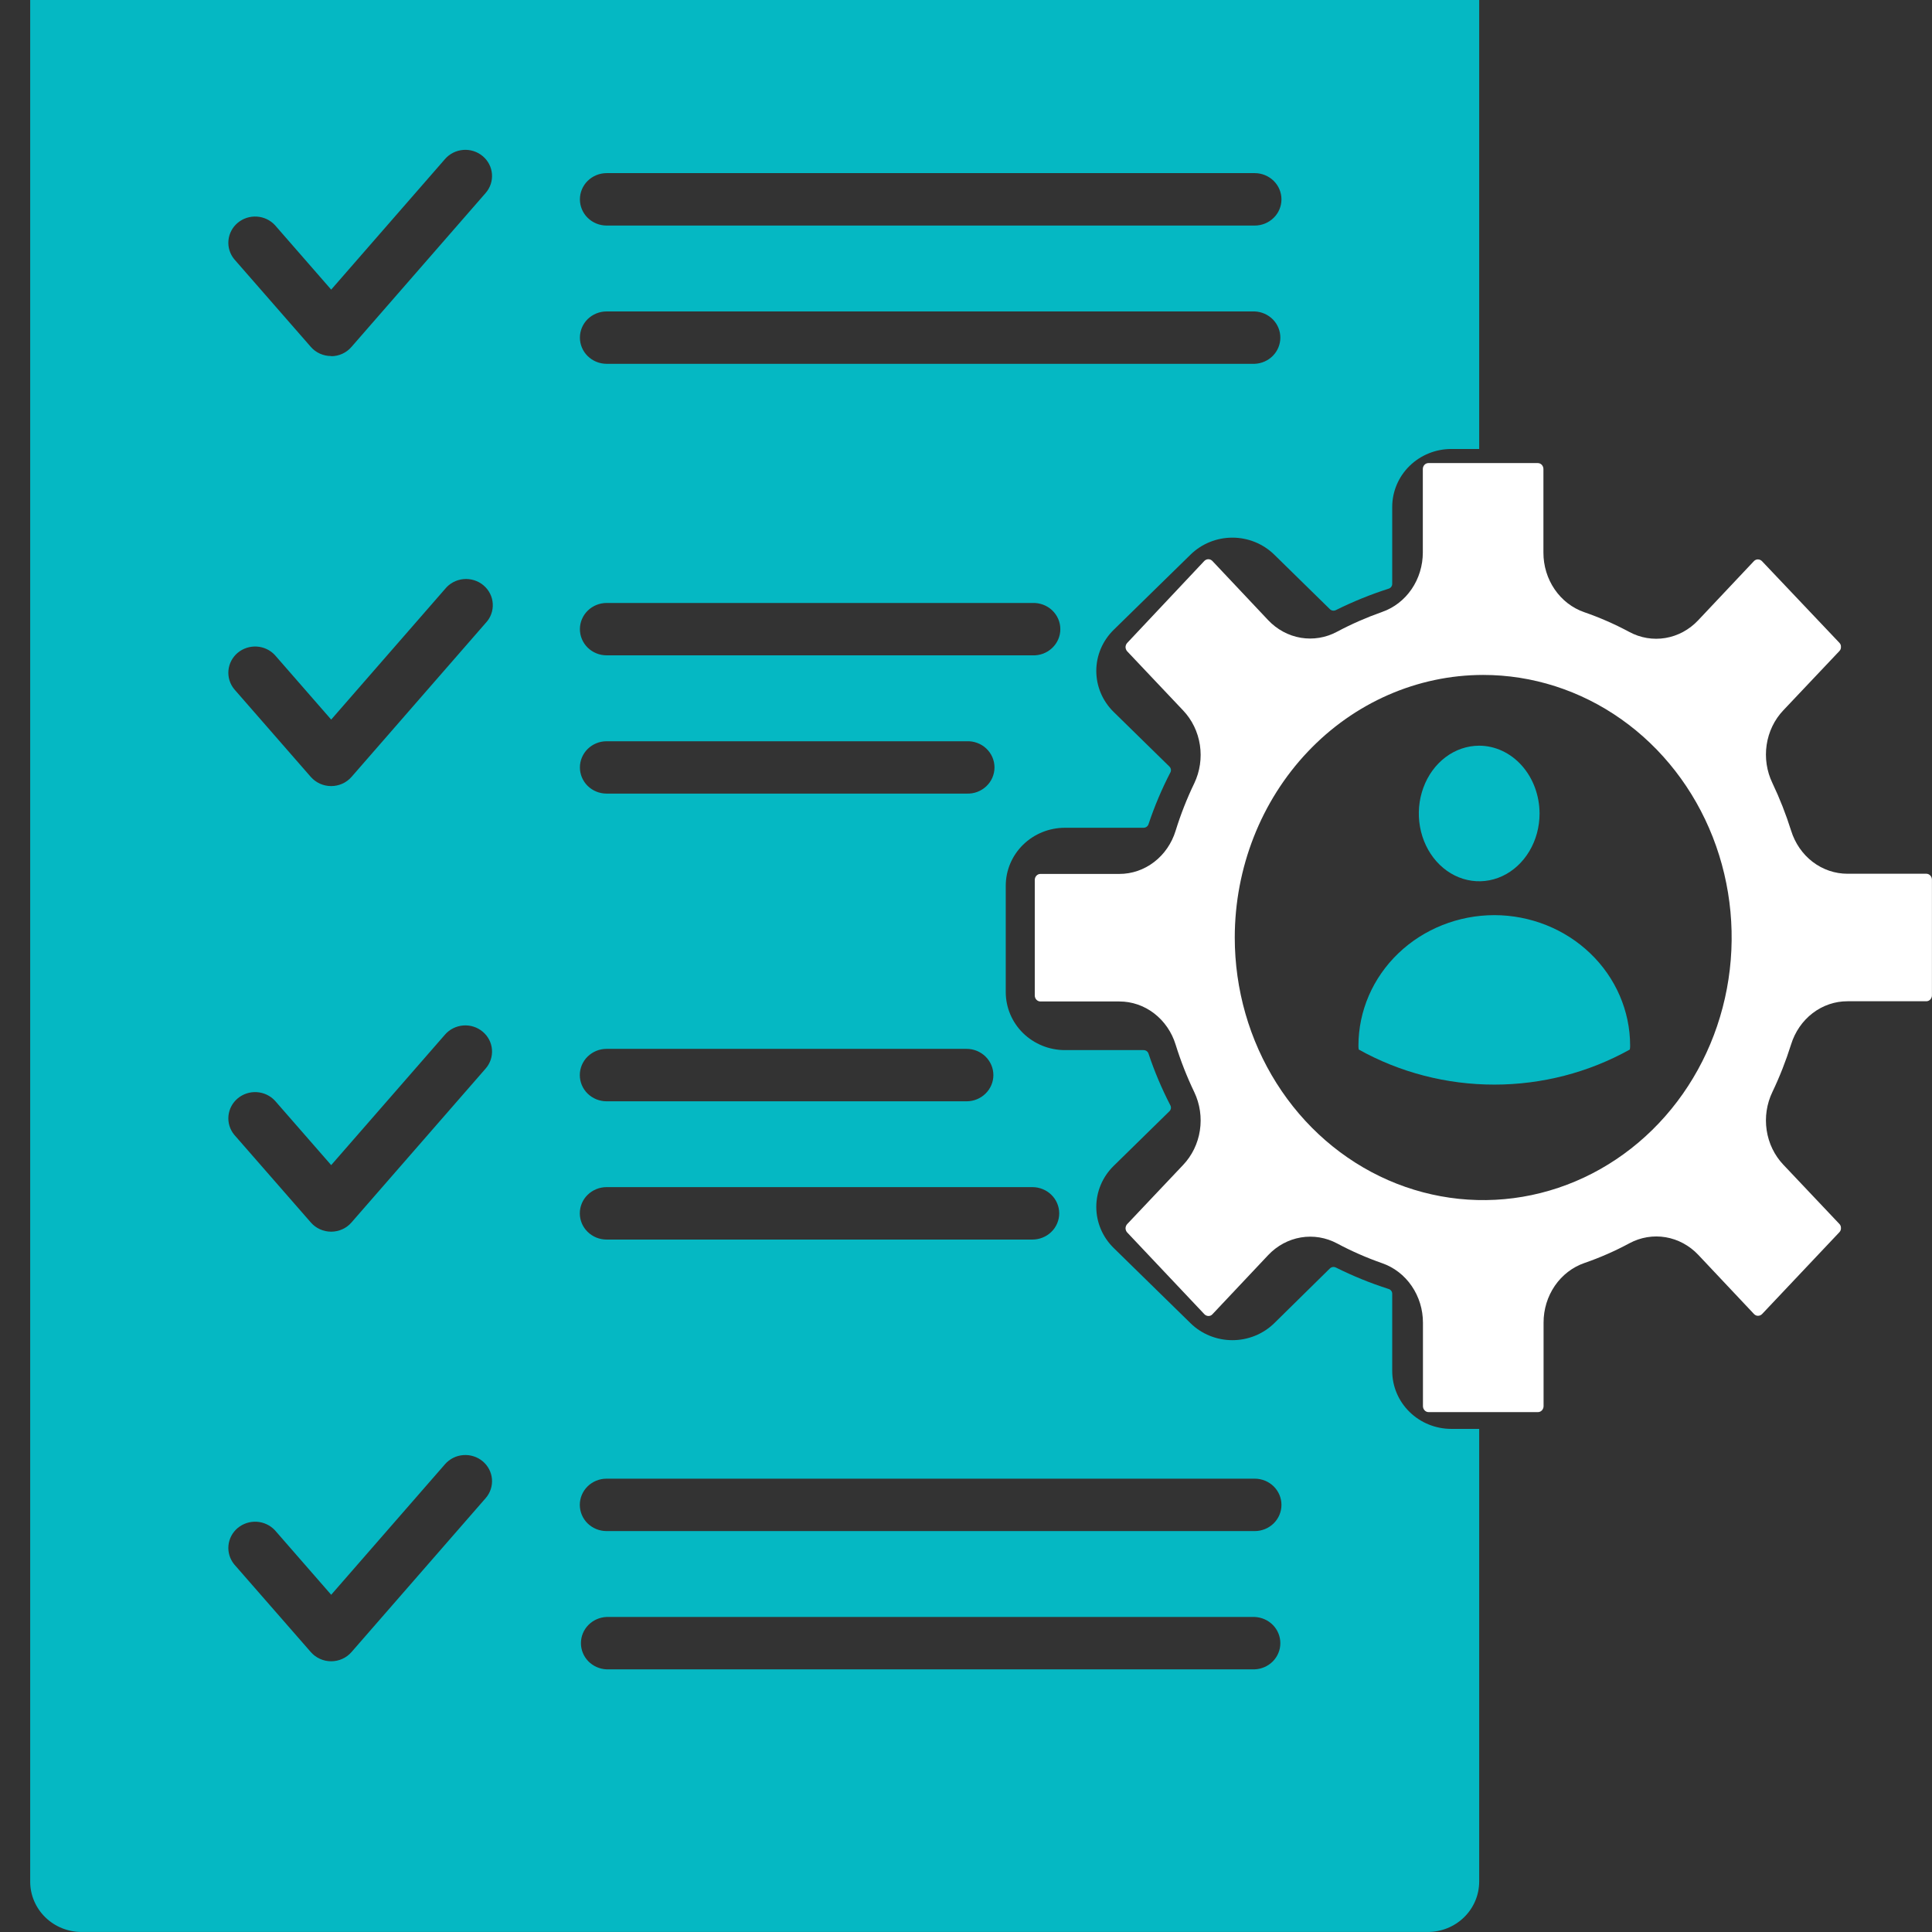 <svg width="64" height="64" viewBox="0 0 64 64" fill="none" xmlns="http://www.w3.org/2000/svg">
<rect x="0" y="0" width="64" height="64" fill="#333333" stroke="none"/>
<g clip-path="url(#clip0_49_2132)">
<path fill-rule="evenodd" clip-rule="evenodd" d="M1 -0.578V62.333C1 62.774 1.18 63.198 1.498 63.51C1.817 63.823 2.249 63.999 2.7 63.999H47.294C47.746 64 48.179 63.825 48.499 63.512C48.819 63.2 48.999 62.775 49 62.333V47.334H48.077C47.558 47.334 47.06 47.132 46.693 46.772C46.326 46.413 46.12 45.926 46.119 45.417V42.869C46.121 42.83 46.111 42.792 46.087 42.76C46.064 42.729 46.031 42.707 45.993 42.697C45.398 42.506 44.82 42.271 44.262 41.993C44.228 41.974 44.188 41.966 44.148 41.972C44.109 41.978 44.074 41.997 44.047 42.026L42.209 43.835C41.841 44.194 41.343 44.395 40.824 44.395C40.305 44.395 39.807 44.194 39.44 43.835L36.888 41.337C36.522 40.977 36.316 40.489 36.316 39.981C36.316 39.473 36.522 38.985 36.888 38.625L38.734 36.816C38.763 36.79 38.782 36.755 38.788 36.716C38.793 36.678 38.785 36.638 38.764 36.605C38.483 36.059 38.243 35.493 38.049 34.911C38.039 34.874 38.016 34.842 37.985 34.819C37.953 34.796 37.914 34.785 37.875 34.786H35.276C34.756 34.786 34.259 34.583 33.891 34.224C33.524 33.864 33.318 33.376 33.317 32.868V29.338C33.318 28.829 33.524 28.342 33.892 27.982C34.259 27.623 34.757 27.421 35.276 27.421H37.875C37.915 27.422 37.953 27.41 37.985 27.387C38.016 27.364 38.039 27.332 38.049 27.294C38.243 26.713 38.482 26.146 38.764 25.6C38.785 25.567 38.793 25.528 38.788 25.489C38.782 25.451 38.763 25.416 38.734 25.389L36.888 23.581C36.522 23.221 36.316 22.733 36.316 22.224C36.316 21.716 36.522 21.229 36.888 20.868L39.44 18.371C39.807 18.012 40.305 17.81 40.824 17.81C41.343 17.81 41.841 18.012 42.209 18.371L44.047 20.172C44.073 20.201 44.109 20.221 44.148 20.227C44.187 20.233 44.228 20.226 44.262 20.206C44.82 19.929 45.398 19.694 45.993 19.503C46.031 19.493 46.064 19.471 46.087 19.439C46.111 19.408 46.121 19.369 46.119 19.331V16.79C46.12 16.282 46.326 15.794 46.693 15.435C47.06 15.075 47.558 14.873 48.077 14.873H49V-0.578C48.999 -1.02 48.819 -1.445 48.499 -1.758C48.179 -2.07 47.746 -2.246 47.294 -2.246H2.7C2.249 -2.245 1.817 -2.069 1.498 -1.756C1.179 -1.443 1 -1.02 1 -0.578ZM10.971 23.837L14.743 19.51C14.817 19.418 14.909 19.342 15.014 19.286C15.118 19.23 15.234 19.195 15.352 19.184C15.471 19.172 15.591 19.185 15.705 19.22C15.819 19.255 15.925 19.312 16.015 19.389C16.106 19.465 16.18 19.558 16.233 19.663C16.286 19.768 16.317 19.882 16.323 19.999C16.33 20.116 16.313 20.233 16.272 20.343C16.232 20.453 16.169 20.553 16.087 20.639L11.643 25.738C11.56 25.832 11.457 25.909 11.341 25.961C11.224 26.013 11.098 26.04 10.97 26.04C10.842 26.04 10.716 26.013 10.6 25.961C10.484 25.909 10.381 25.832 10.297 25.738L7.758 22.829C7.614 22.652 7.546 22.428 7.568 22.203C7.59 21.978 7.7 21.771 7.875 21.624C8.051 21.478 8.278 21.404 8.508 21.418C8.738 21.433 8.953 21.534 9.108 21.702L10.971 23.837ZM20.093 34.745H32.021C32.256 34.745 32.481 34.837 32.647 35C32.813 35.163 32.907 35.383 32.907 35.614C32.907 35.844 32.813 36.065 32.647 36.227C32.481 36.39 32.256 36.482 32.021 36.482H20.093C19.858 36.482 19.633 36.39 19.466 36.227C19.3 36.065 19.207 35.844 19.207 35.614C19.207 35.383 19.3 35.163 19.466 35C19.633 34.837 19.858 34.745 20.093 34.745ZM20.093 39.325H34.202C34.318 39.325 34.434 39.348 34.541 39.392C34.648 39.435 34.746 39.499 34.828 39.58C34.911 39.66 34.976 39.756 35.02 39.861C35.065 39.967 35.088 40.08 35.088 40.194C35.088 40.307 35.065 40.42 35.02 40.526C34.976 40.631 34.911 40.727 34.828 40.807C34.746 40.888 34.648 40.952 34.541 40.995C34.434 41.039 34.318 41.062 34.202 41.062H20.093C19.858 41.062 19.633 40.97 19.466 40.807C19.3 40.645 19.207 40.424 19.207 40.194C19.207 39.963 19.3 39.742 19.466 39.58C19.633 39.417 19.858 39.325 20.093 39.325ZM20.093 48.983H41.564C41.799 48.983 42.024 49.074 42.191 49.237C42.357 49.4 42.45 49.621 42.45 49.851C42.45 50.081 42.357 50.302 42.191 50.465C42.024 50.628 41.799 50.719 41.564 50.719H20.093C19.858 50.719 19.633 50.628 19.466 50.465C19.3 50.302 19.207 50.081 19.207 49.851C19.207 49.621 19.3 49.4 19.466 49.237C19.633 49.074 19.858 48.983 20.093 48.983ZM20.093 53.564H41.564C41.792 53.574 42.008 53.669 42.167 53.831C42.325 53.992 42.413 54.208 42.413 54.432C42.413 54.656 42.325 54.871 42.167 55.033C42.008 55.194 41.792 55.29 41.564 55.299H20.093C19.864 55.29 19.649 55.194 19.49 55.033C19.332 54.871 19.244 54.656 19.244 54.432C19.244 54.208 19.332 53.992 19.49 53.831C19.649 53.669 19.864 53.574 20.093 53.564ZM9.108 36.462L10.971 38.596L14.743 34.271C14.895 34.096 15.113 33.988 15.347 33.97C15.581 33.952 15.812 34.026 15.99 34.176C16.169 34.325 16.279 34.538 16.297 34.767C16.315 34.996 16.24 35.223 16.087 35.398L11.643 40.496C11.56 40.592 11.457 40.669 11.341 40.721C11.225 40.773 11.098 40.801 10.97 40.801C10.842 40.801 10.716 40.773 10.6 40.721C10.483 40.669 10.38 40.592 10.297 40.496L7.758 37.589C7.614 37.413 7.546 37.188 7.568 36.964C7.59 36.739 7.7 36.531 7.875 36.385C8.051 36.238 8.278 36.164 8.508 36.179C8.738 36.193 8.953 36.295 9.108 36.462ZM10.971 52.829L14.743 48.502C14.818 48.416 14.911 48.345 15.014 48.293C15.118 48.241 15.231 48.21 15.347 48.202C15.462 48.193 15.579 48.206 15.689 48.242C15.8 48.277 15.902 48.333 15.99 48.407C16.079 48.481 16.151 48.572 16.204 48.673C16.256 48.775 16.288 48.885 16.297 48.999C16.306 49.112 16.292 49.226 16.256 49.334C16.22 49.443 16.163 49.543 16.087 49.629L11.643 54.728C11.56 54.823 11.457 54.9 11.341 54.952C11.225 55.005 11.098 55.032 10.97 55.032C10.842 55.032 10.716 55.005 10.6 54.952C10.483 54.9 10.38 54.823 10.297 54.728L7.758 51.821C7.614 51.644 7.546 51.42 7.568 51.195C7.59 50.97 7.7 50.763 7.875 50.616C8.051 50.47 8.278 50.396 8.508 50.41C8.738 50.425 8.953 50.526 9.108 50.693L10.971 52.829ZM19.21 25.423C19.21 25.193 19.303 24.973 19.468 24.81C19.634 24.647 19.858 24.555 20.093 24.555H32.021C32.14 24.55 32.259 24.568 32.371 24.61C32.483 24.651 32.585 24.714 32.671 24.795C32.757 24.876 32.826 24.974 32.873 25.081C32.919 25.189 32.944 25.305 32.944 25.422C32.944 25.539 32.919 25.655 32.873 25.762C32.826 25.87 32.757 25.967 32.671 26.048C32.585 26.129 32.483 26.192 32.371 26.234C32.259 26.275 32.14 26.294 32.021 26.289H20.093C19.859 26.289 19.634 26.197 19.468 26.035C19.303 25.872 19.21 25.652 19.21 25.423ZM19.21 20.841C19.21 20.612 19.303 20.392 19.469 20.229C19.634 20.067 19.859 19.975 20.093 19.974H34.202C34.321 19.97 34.44 19.988 34.552 20.03C34.664 20.071 34.766 20.134 34.852 20.215C34.938 20.296 35.007 20.394 35.054 20.501C35.101 20.609 35.125 20.725 35.125 20.842C35.125 20.959 35.101 21.075 35.054 21.182C35.007 21.29 34.938 21.387 34.852 21.468C34.766 21.549 34.664 21.612 34.552 21.654C34.44 21.695 34.321 21.714 34.202 21.709H20.093C19.858 21.708 19.634 21.616 19.468 21.454C19.303 21.291 19.21 21.071 19.21 20.841ZM19.21 11.184C19.21 10.954 19.303 10.734 19.468 10.571C19.634 10.409 19.859 10.317 20.093 10.317H41.564C41.792 10.326 42.008 10.422 42.167 10.583C42.325 10.745 42.413 10.96 42.413 11.184C42.413 11.408 42.325 11.624 42.167 11.785C42.008 11.947 41.792 12.042 41.564 12.052H20.093C19.858 12.051 19.634 11.959 19.468 11.796C19.303 11.634 19.21 11.413 19.21 11.184ZM19.21 6.604C19.21 6.374 19.303 6.153 19.468 5.991C19.634 5.828 19.858 5.736 20.093 5.735H41.564C41.799 5.735 42.024 5.827 42.191 5.99C42.357 6.152 42.45 6.373 42.45 6.604C42.45 6.834 42.357 7.055 42.191 7.217C42.024 7.38 41.799 7.472 41.564 7.472H20.093C19.858 7.471 19.634 7.379 19.468 7.216C19.303 7.054 19.21 6.833 19.21 6.604ZM10.971 11.794C10.843 11.795 10.717 11.768 10.6 11.716C10.484 11.664 10.38 11.588 10.297 11.492L7.758 8.585C7.614 8.409 7.546 8.184 7.568 7.96C7.59 7.735 7.7 7.527 7.875 7.381C8.051 7.234 8.278 7.16 8.508 7.175C8.738 7.189 8.953 7.291 9.108 7.458L10.971 9.594L14.743 5.267C14.895 5.092 15.113 4.984 15.347 4.966C15.581 4.948 15.812 5.022 15.99 5.172C16.169 5.321 16.279 5.534 16.297 5.763C16.315 5.992 16.24 6.219 16.087 6.394L11.643 11.492C11.561 11.588 11.458 11.666 11.342 11.719C11.226 11.772 11.099 11.8 10.971 11.8V11.794Z" fill="#05B8C3"/>
<path fill-rule="evenodd" clip-rule="evenodd" d="M45.781 20.273C45.27 20.453 44.772 20.671 44.291 20.927C43.921 21.126 43.501 21.195 43.091 21.127C42.681 21.058 42.302 20.853 42.009 20.543L40.161 18.582C40.126 18.546 40.078 18.525 40.028 18.525C39.979 18.525 39.931 18.546 39.895 18.582L37.34 21.298C37.306 21.335 37.286 21.385 37.285 21.437C37.286 21.488 37.306 21.538 37.34 21.576L39.195 23.537C39.488 23.846 39.682 24.245 39.748 24.678C39.814 25.11 39.749 25.554 39.563 25.945C39.318 26.453 39.111 26.979 38.944 27.52C38.816 27.937 38.566 28.299 38.231 28.556C37.896 28.813 37.492 28.951 37.078 28.95H34.465C34.416 28.95 34.368 28.971 34.333 29.008C34.298 29.045 34.278 29.096 34.278 29.148V32.977C34.278 33.029 34.298 33.08 34.333 33.117C34.368 33.154 34.416 33.175 34.465 33.175H37.078C37.492 33.174 37.896 33.312 38.231 33.569C38.566 33.826 38.816 34.188 38.944 34.604C39.112 35.145 39.319 35.672 39.563 36.18C39.749 36.571 39.814 37.014 39.748 37.447C39.682 37.879 39.488 38.279 39.195 38.588L37.34 40.549C37.306 40.587 37.286 40.636 37.285 40.688C37.286 40.74 37.306 40.79 37.34 40.827L39.898 43.536C39.934 43.573 39.982 43.593 40.031 43.594C40.056 43.594 40.081 43.59 40.104 43.58C40.127 43.57 40.147 43.555 40.164 43.536L42.012 41.575C42.305 41.265 42.684 41.061 43.094 40.992C43.504 40.923 43.924 40.993 44.294 41.191C44.775 41.448 45.273 41.666 45.785 41.845C46.178 41.981 46.521 42.245 46.764 42.6C47.007 42.955 47.138 43.381 47.137 43.819V46.582C47.138 46.635 47.158 46.684 47.193 46.721C47.228 46.758 47.275 46.778 47.324 46.778H50.945C50.995 46.778 51.042 46.758 51.077 46.721C51.112 46.684 51.132 46.635 51.133 46.582V43.812C51.132 43.375 51.263 42.948 51.506 42.593C51.749 42.239 52.092 41.975 52.485 41.839C52.998 41.662 53.496 41.444 53.976 41.185C54.346 40.986 54.766 40.916 55.176 40.985C55.586 41.054 55.965 41.259 56.258 41.569L58.105 43.53C58.123 43.549 58.143 43.563 58.166 43.573C58.189 43.583 58.214 43.588 58.239 43.587C58.288 43.587 58.336 43.566 58.371 43.53L60.93 40.821C60.948 40.803 60.962 40.781 60.972 40.757C60.981 40.733 60.986 40.708 60.984 40.682C60.985 40.656 60.981 40.63 60.972 40.606C60.962 40.582 60.948 40.56 60.93 40.543L59.075 38.582C58.781 38.272 58.588 37.873 58.523 37.44C58.458 37.007 58.525 36.563 58.713 36.173C58.956 35.665 59.162 35.138 59.332 34.598C59.461 34.181 59.711 33.818 60.047 33.561C60.384 33.304 60.789 33.166 61.204 33.168H63.817C63.865 33.166 63.911 33.145 63.945 33.108C63.979 33.071 63.998 33.022 63.998 32.97V29.142C63.998 29.09 63.979 29.041 63.945 29.004C63.911 28.967 63.865 28.945 63.817 28.944H61.204C60.789 28.945 60.384 28.808 60.047 28.551C59.711 28.294 59.461 27.931 59.332 27.514C59.162 26.974 58.955 26.447 58.713 25.939C58.525 25.548 58.458 25.105 58.523 24.672C58.588 24.239 58.781 23.839 59.075 23.53L60.93 21.569C60.948 21.551 60.962 21.53 60.972 21.506C60.981 21.482 60.985 21.456 60.984 21.43C60.986 21.404 60.981 21.378 60.972 21.354C60.962 21.33 60.948 21.309 60.93 21.291L58.367 18.588C58.331 18.552 58.283 18.531 58.234 18.531C58.209 18.53 58.185 18.535 58.162 18.545C58.139 18.555 58.118 18.57 58.101 18.588L56.253 20.549C55.96 20.86 55.581 21.065 55.171 21.134C54.761 21.203 54.341 21.133 53.971 20.933C53.491 20.675 52.993 20.457 52.481 20.28C52.087 20.144 51.744 19.88 51.501 19.525C51.258 19.171 51.127 18.744 51.128 18.306V15.536C51.127 15.484 51.108 15.434 51.073 15.397C51.038 15.36 50.99 15.34 50.941 15.34H47.32C47.27 15.34 47.223 15.36 47.188 15.397C47.153 15.434 47.133 15.484 47.133 15.536V18.299C47.133 18.737 47.003 19.164 46.76 19.518C46.517 19.873 46.174 20.137 45.78 20.273H45.781ZM49.132 22.358C50.76 22.358 52.351 22.868 53.705 23.824C55.058 24.779 56.114 26.138 56.737 27.727C57.36 29.317 57.523 31.066 57.205 32.753C56.888 34.441 56.104 35.991 54.953 37.207C53.802 38.424 52.335 39.252 50.739 39.588C49.142 39.924 47.487 39.751 45.983 39.093C44.479 38.434 43.194 37.319 42.29 35.888C41.386 34.458 40.903 32.776 40.903 31.055C40.905 28.749 41.773 26.538 43.316 24.908C44.858 23.277 46.95 22.36 49.132 22.358Z" fill="white"/>
<path fill-rule="evenodd" clip-rule="evenodd" d="M48.999 24.702C48.603 24.703 48.217 24.834 47.888 25.081C47.559 25.328 47.303 25.679 47.152 26.09C47.001 26.5 46.961 26.951 47.039 27.387C47.116 27.822 47.307 28.222 47.586 28.536C47.866 28.85 48.222 29.064 48.61 29.15C48.998 29.237 49.4 29.192 49.766 29.022C50.131 28.852 50.443 28.564 50.663 28.195C50.883 27.826 51 27.392 51 26.948C50.998 26.352 50.787 25.782 50.412 25.361C50.037 24.94 49.529 24.703 48.999 24.702Z" fill="#05B8C3"/>
<path fill-rule="evenodd" clip-rule="evenodd" d="M49.505 30.315C48.311 30.316 47.166 30.771 46.322 31.58C45.477 32.389 45.002 33.487 45 34.633C44.999 34.677 45.002 34.722 45.01 34.767C46.373 35.528 47.922 35.929 49.5 35.929C51.078 35.929 52.627 35.528 53.99 34.767C53.998 34.722 54.001 34.677 54 34.633C53.998 33.489 53.524 32.392 52.681 31.583C51.839 30.774 50.697 30.318 49.505 30.315Z" fill="#05B8C3"/>
</g>
<defs>
<clipPath id="clip0_49_2132">
<rect width="64" height="64" fill="white"/>
</clipPath>
</defs>
</svg>
